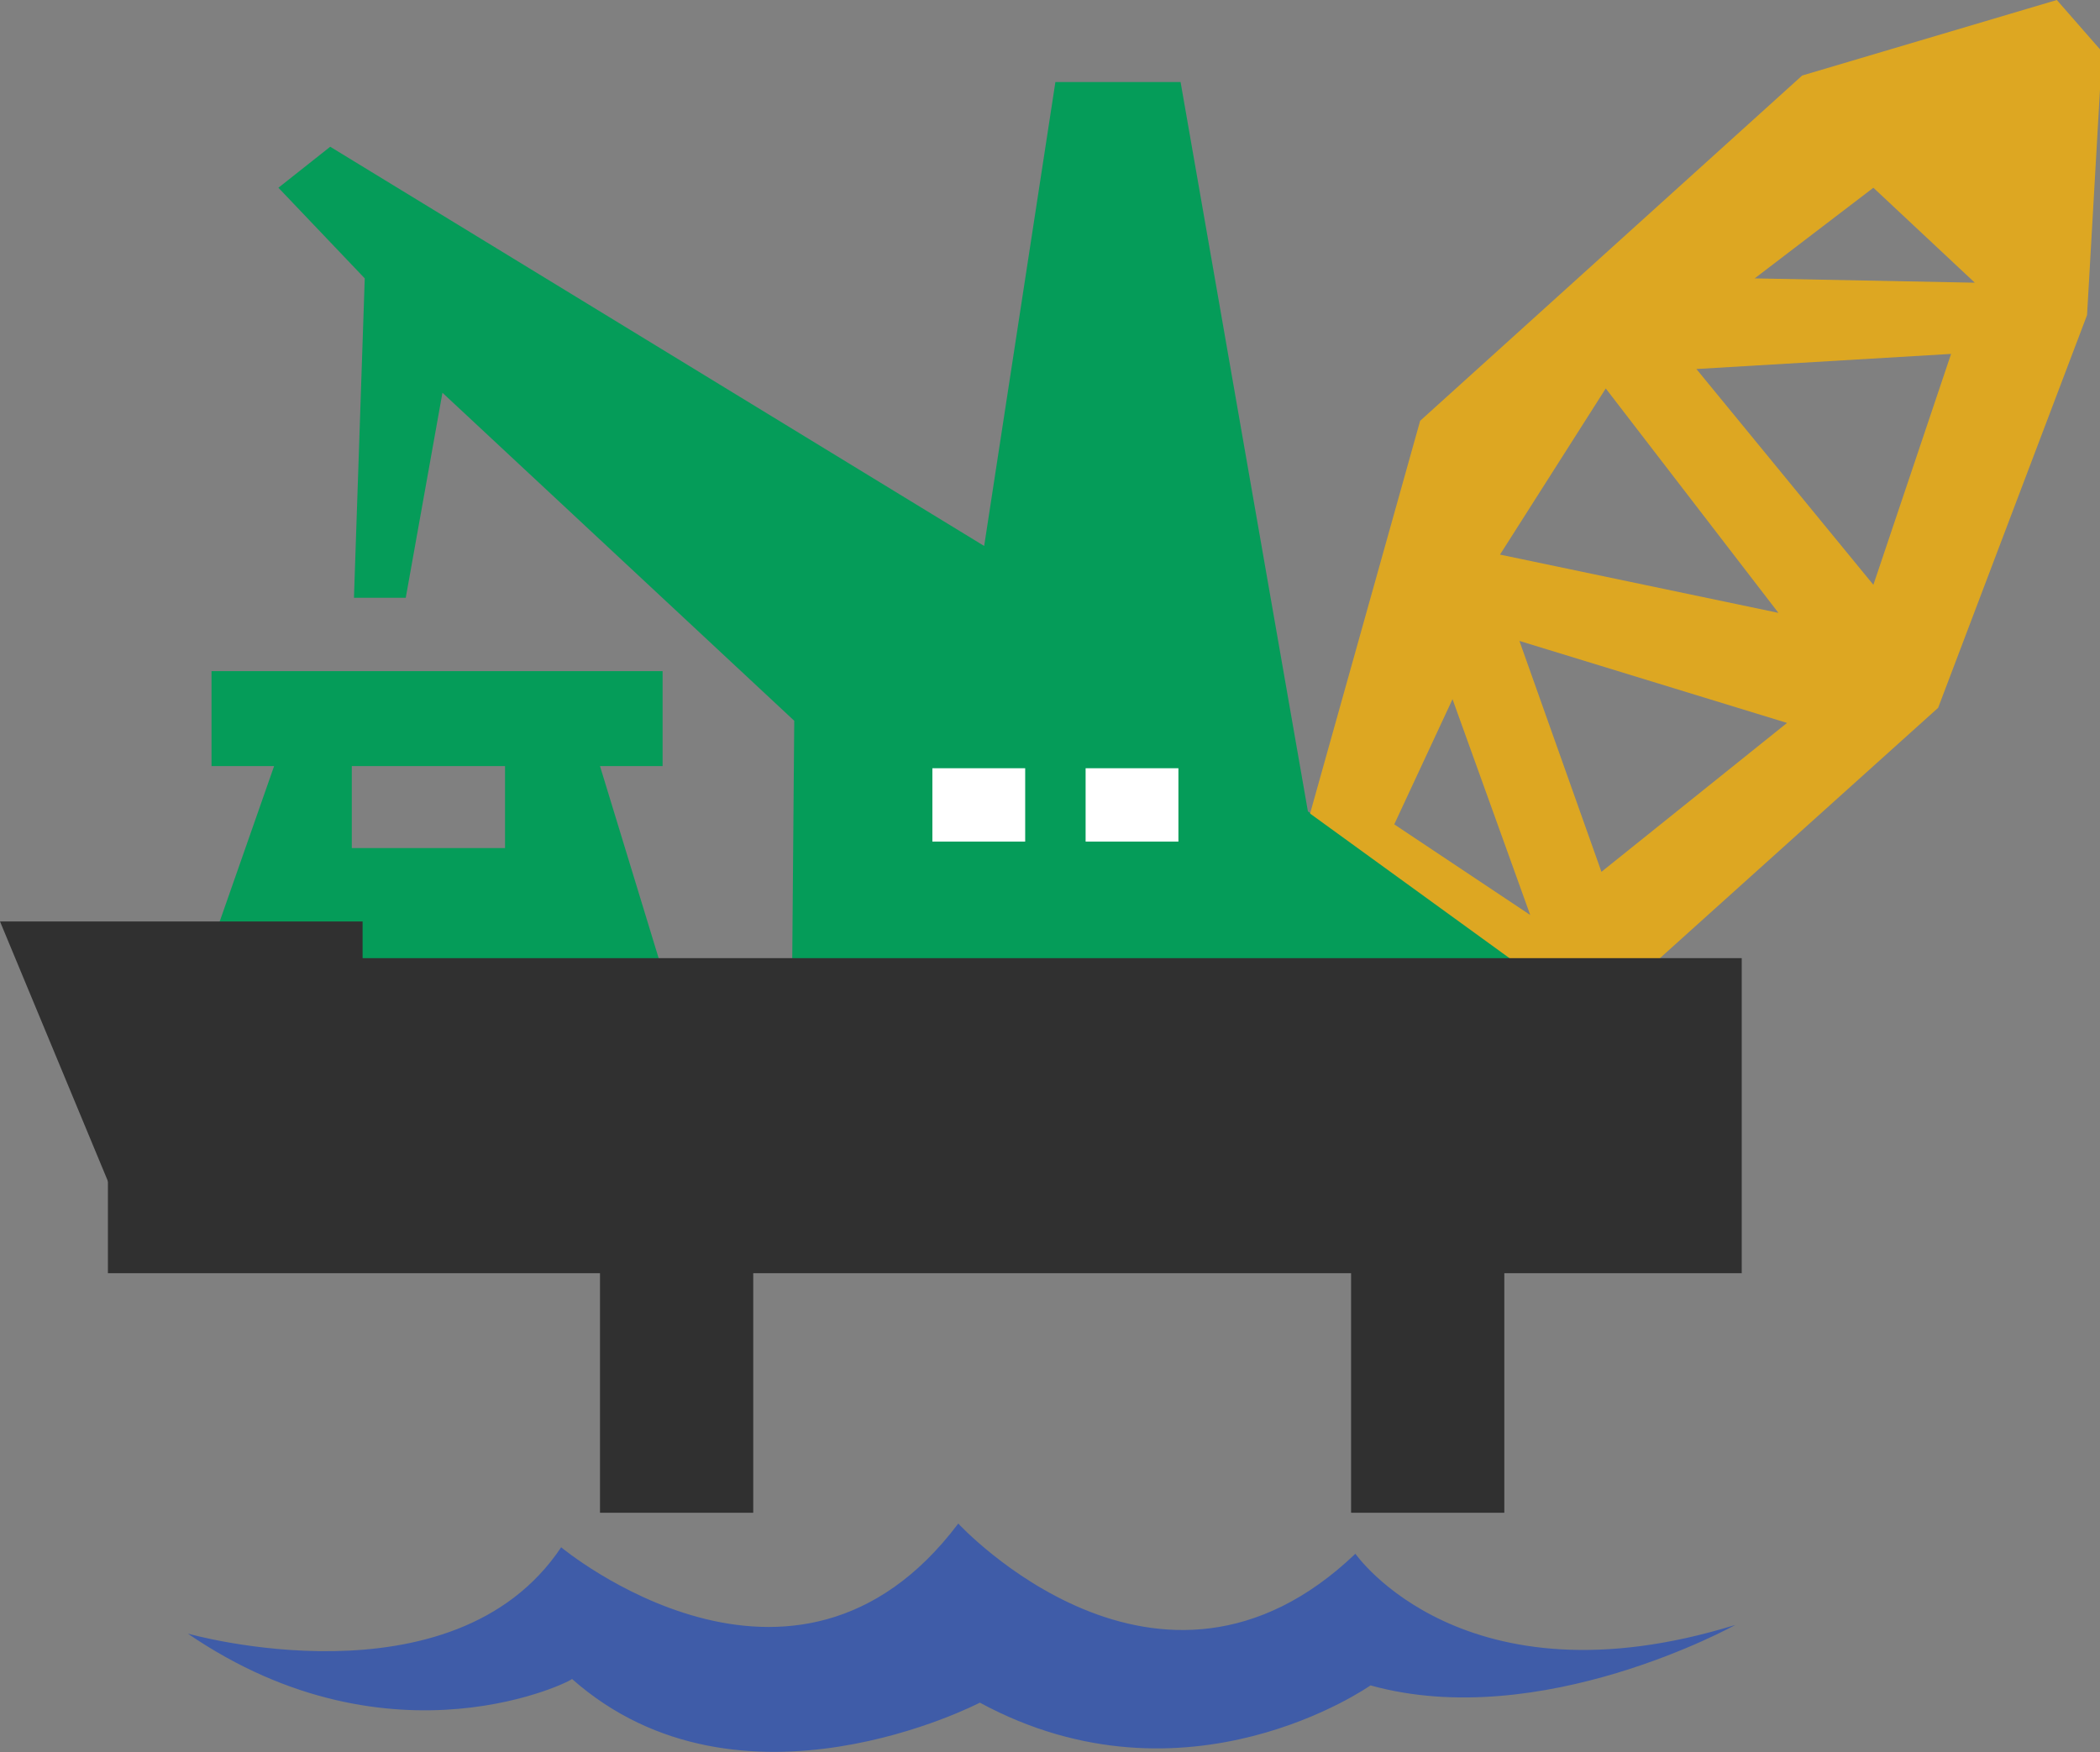 <?xml version="1.0" encoding="utf-8"?>
<!-- Generator: Adobe Illustrator 19.1.0, SVG Export Plug-In . SVG Version: 6.00 Build 0)  -->
<!DOCTYPE svg PUBLIC "-//W3C//DTD SVG 1.1//EN" "http://www.w3.org/Graphics/SVG/1.1/DTD/svg11.dtd">
<svg version="1.1" id="Layer_1" xmlns="http://www.w3.org/2000/svg" xmlns:xlink="http://www.w3.org/1999/xlink" x="0px" y="0px"
	 viewBox="0 0 97.3 81.2" style="enable-background:new 0 0 97.3 81.2;" xml:space="preserve">
<rect x="0" y="0" width="97.3" height="81.2" fill="#808080" stroke="none"/>
<style type="text/css">
	.st0{fill:#059C59;}
	.st1{fill:#DDA722;}
	.st2{fill:#303030;}
	.st3{fill:#3F5CA8;}
	.st4{fill:#FFFFFF;}
</style>
<g>
	<path class="st0" d="M30.7,31.1H9.8v4.4h2.9l-3.5,10l13.5,4.4l8-4.9l-2.9-9.5h2.9V31.1z M23.4,39.3h-7.1v-3.8h7.1V39.3z"/>
	<polygon class="st0" points="16.4,27.7 18.8,27.7 20.5,18.2 36.8,33.4 36.7,45.3 78.8,45.3 71.5,45.1 60.6,37.6 54.7,3.8 48.9,3.8 
		45.6,25.3 15.3,6.8 12.9,8.7 16.9,12.9 	"/>
	<path class="st1" d="M95.3,0L83.5,3.5l-17.7,16l-5.1,18.2l13.1,9.5l16-14.4l6.9-18.2l0.7-12.2L95.3,0z M74.4,18l8,10.4l-12.9-2.7
		L74.4,18z M64.6,38.2l2.7-5.8l3.6,10L64.6,38.2z M74.2,40.4l-3.8-10.7l12.4,3.8L74.2,40.4z M86.8,27.1l-8.2-10l11.8-0.7L86.8,27.1z
		 M81.3,12.9l5.5-4.2l4.7,4.4L81.3,12.9z"/>
	<rect x="27.8" y="55.5" class="st2" width="7.1" height="14.6"/>
	<rect x="62.6" y="55.5" class="st2" width="7.1" height="14.6"/>
	<path class="st3" d="M8.7,75.7c0,0,12.3,3.5,17.3-4c0,0,10.8,9,18.4-1.1c0,0,9.3,10.1,18.4,1.4c0,0,5,7.2,17.6,3.3
		c0,0-9,5-16.9,2.8c0,0-8.5,6-18.1,0.8c0,0-11.1,5.8-18.9-1.1C26.7,77.8,18.2,82.2,8.7,75.7z"/>
	<rect x="5" y="44.4" class="st2" width="75.7" height="14.6"/>
	<polygon class="st2" points="16.8,55.7 5.4,55.7 0,42.7 16.8,42.7 	"/>
	<rect x="43.2" y="35.6" class="st4" width="4.3" height="3.4"/>
	<rect x="50.3" y="35.6" class="st4" width="4.3" height="3.4"/>
</g>
</svg>
